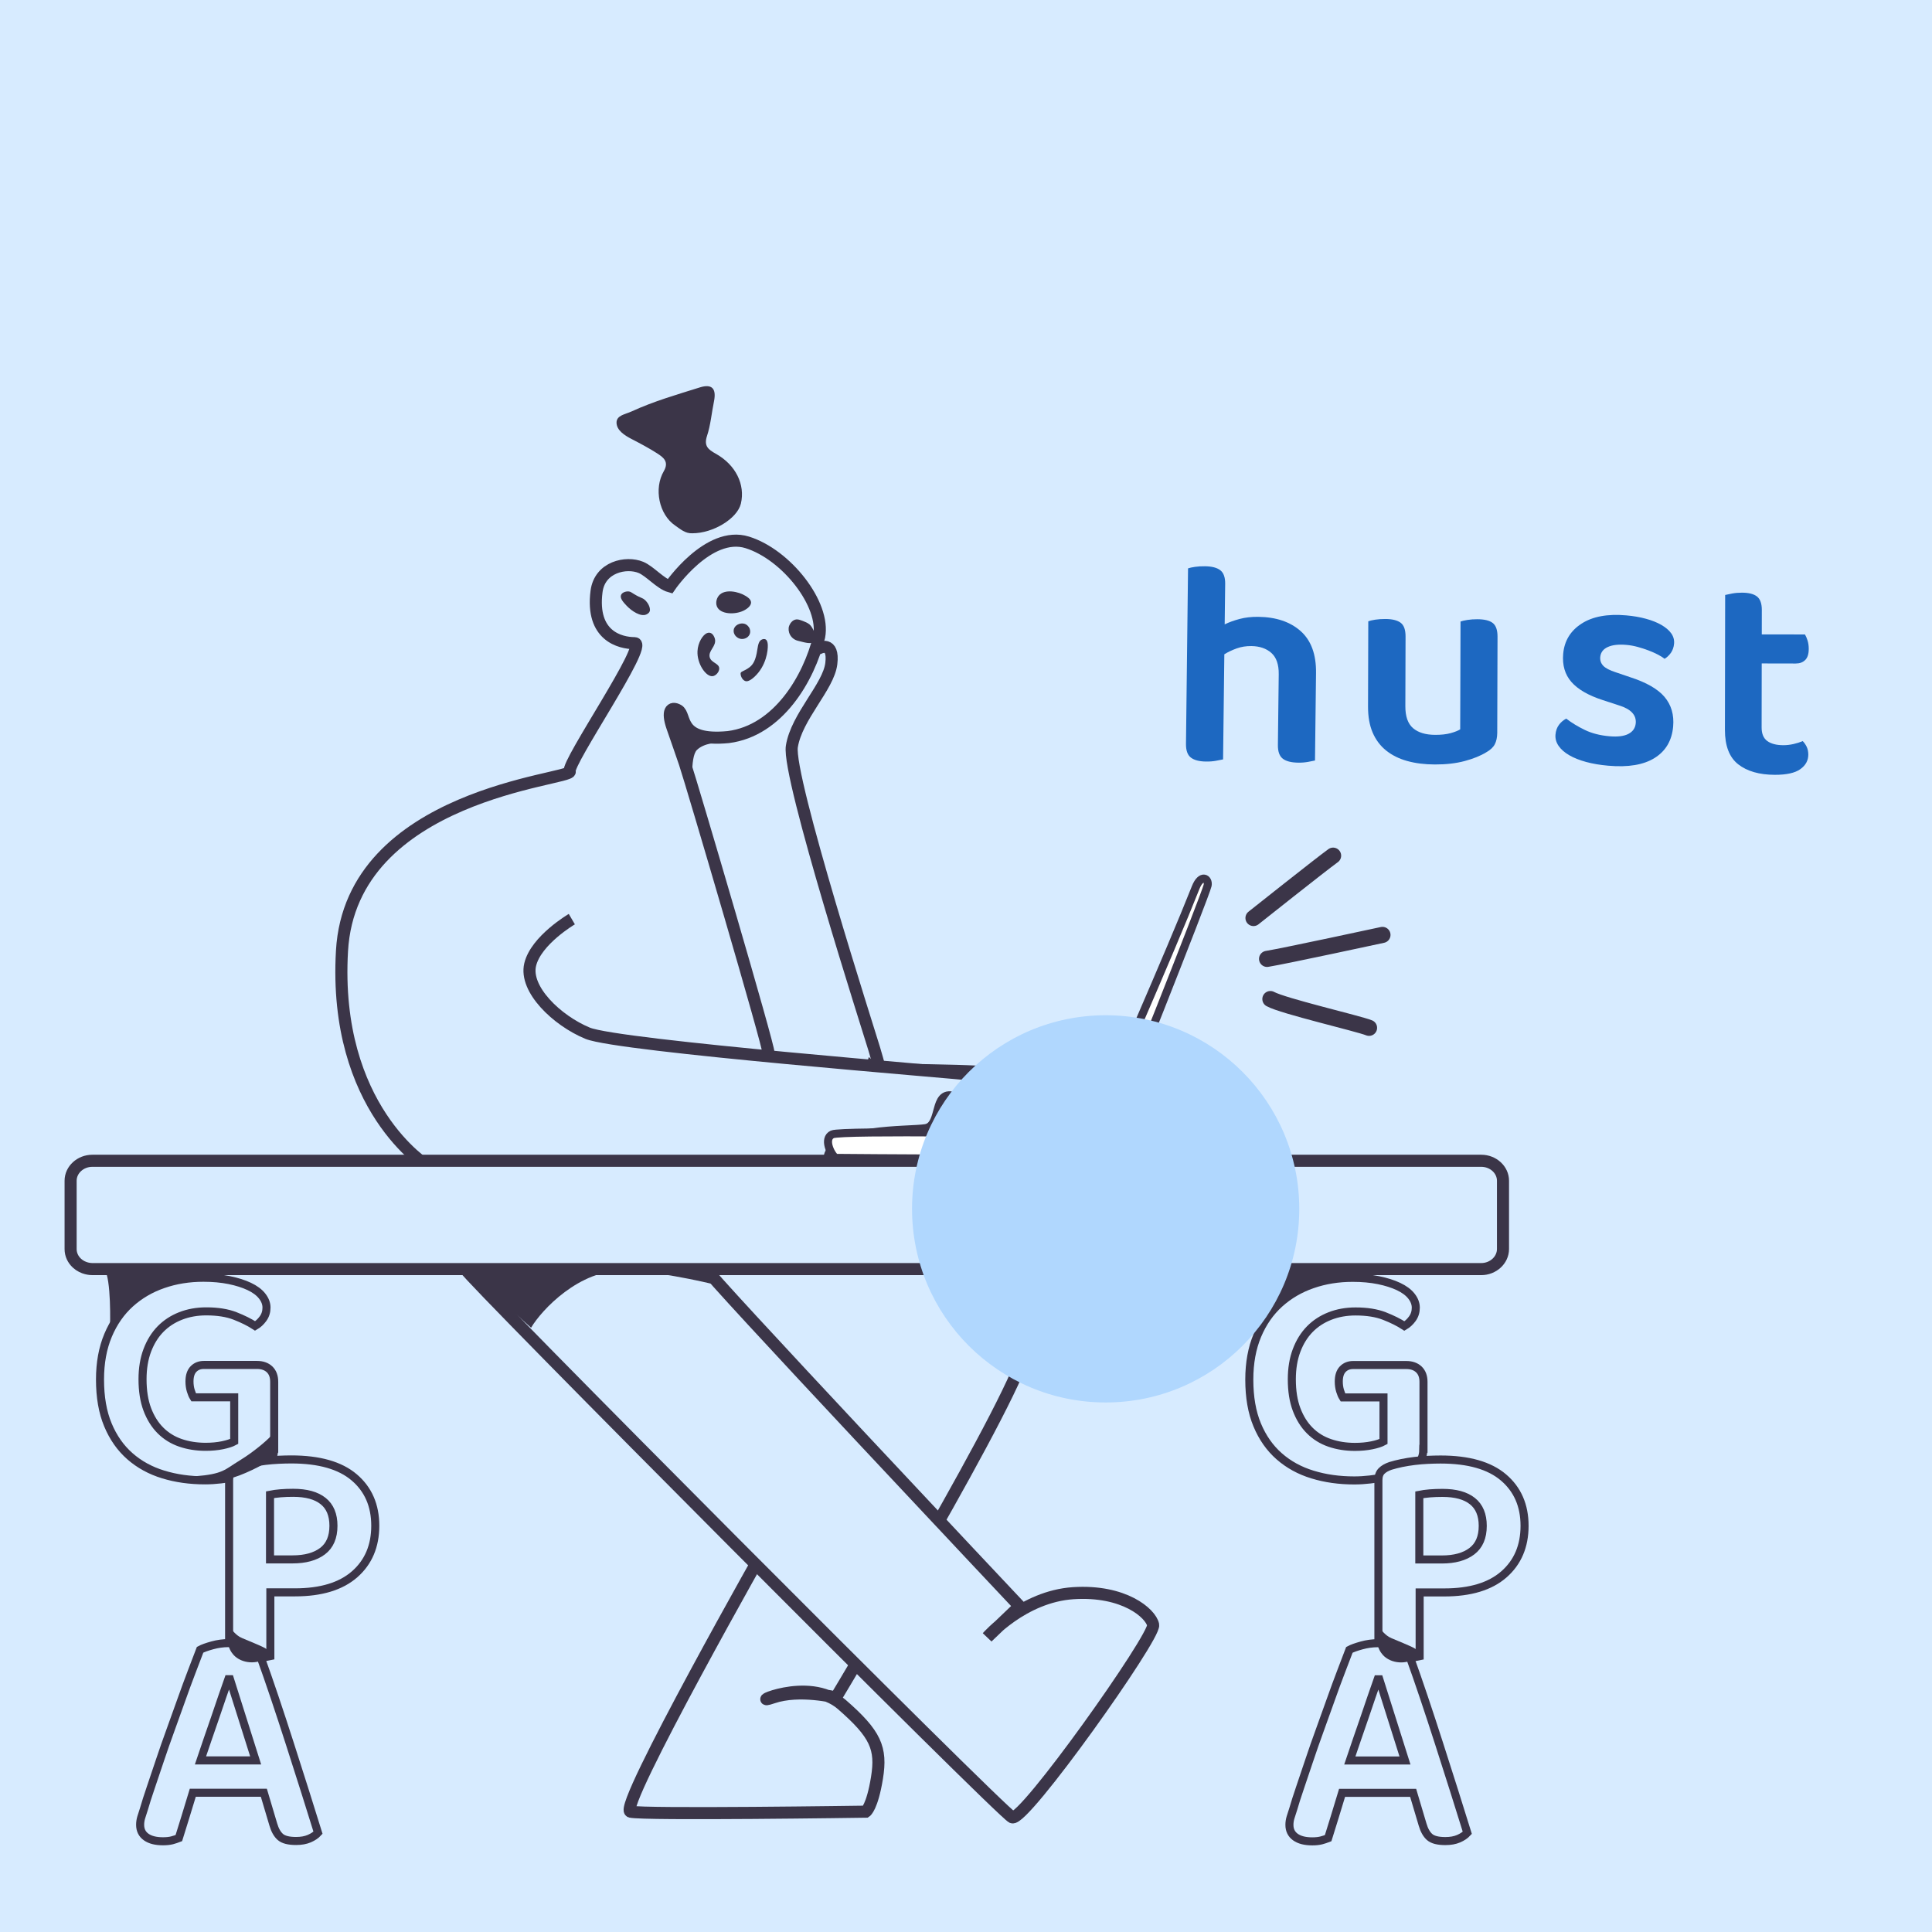 <svg width="480" height="480" viewBox="0 0 480 480" fill="none" xmlns="http://www.w3.org/2000/svg">
<rect width="480" height="480" fill="#D7EBFF"/>
<path d="M302.116 189.012C301.38 189.15 300.56 189.216 299.638 189.203C297.932 189.185 296.675 188.849 295.855 188.209C295.035 187.568 294.641 186.442 294.653 184.838L295.167 141.212C295.557 141.075 296.131 140.943 296.886 140.836C297.64 140.728 298.478 140.668 299.406 140.687C301.106 140.711 302.369 141.041 303.189 141.681C304.009 142.322 304.409 143.442 304.391 145.052L304.268 155.12C305.34 154.6 306.579 154.151 307.968 153.78C309.357 153.41 310.901 153.23 312.607 153.249C317.031 153.304 320.545 154.484 323.148 156.801C325.751 159.119 327.019 162.591 326.964 167.206L326.707 188.947C326.318 189.037 325.743 189.156 324.989 189.288C324.229 189.425 323.421 189.491 322.547 189.479C320.793 189.46 319.512 189.125 318.692 188.484C317.872 187.843 317.477 186.718 317.49 185.114L317.698 167.527C317.728 165.091 317.112 163.324 315.862 162.217C314.611 161.109 312.965 160.54 310.918 160.515C309.607 160.497 308.385 160.688 307.26 161.095C306.14 161.496 305.105 161.98 304.183 162.555L303.87 188.672C303.433 188.761 302.853 188.875 302.116 189.012Z" fill="#1D68C1"/>
<path d="M371.382 184.904C370.992 185.656 370.282 186.327 369.259 186.903C367.846 187.773 366.06 188.497 363.889 189.079C361.719 189.661 359.258 189.94 356.479 189.931C353.946 189.925 351.663 189.638 349.623 189.068C347.579 188.505 345.838 187.632 344.375 186.463C342.922 185.292 341.804 183.806 341.031 182.004C340.258 180.202 339.879 178.062 339.885 175.585L339.946 154.357C340.334 154.215 340.908 154.083 341.66 153.957C342.415 153.843 343.256 153.783 344.18 153.785C345.884 153.79 347.144 154.1 347.972 154.71C348.8 155.32 349.204 156.454 349.207 158.105L349.155 175.468C349.149 178.001 349.786 179.809 351.072 180.914C352.355 182.008 354.191 182.568 356.573 182.572C358.076 182.578 359.362 182.434 360.407 182.146C361.452 181.858 362.244 181.543 362.783 181.203L362.864 154.416C363.252 154.274 363.826 154.142 364.585 154.02C365.34 153.906 366.155 153.842 367.029 153.847C368.782 153.85 370.061 154.159 370.859 154.773C371.657 155.386 372.053 156.516 372.056 158.167L371.986 182.099C371.97 183.216 371.771 184.152 371.382 184.904Z" fill="#1D68C1"/>
<path d="M415.689 180.504C415.381 183.971 413.86 186.574 411.115 188.297C408.371 190.029 404.519 190.675 399.56 190.236C397.526 190.061 395.693 189.748 394.061 189.305C392.43 188.862 391.033 188.306 389.864 187.628C388.703 186.95 387.82 186.175 387.224 185.303C386.628 184.431 386.369 183.494 386.457 182.503C386.537 181.562 386.822 180.762 387.304 180.103C387.786 179.445 388.388 178.928 389.128 178.537C390.437 179.552 391.966 180.487 393.713 181.335C395.461 182.191 397.525 182.721 399.899 182.925C401.933 183.1 403.497 182.9 404.589 182.326C405.69 181.752 406.288 180.863 406.398 179.677C406.573 177.651 405.206 176.18 402.29 175.272L398.216 173.94C394.627 172.78 392.024 171.275 390.415 169.435C388.806 167.595 388.122 165.267 388.37 162.445C388.656 159.224 390.17 156.73 392.922 154.948C395.674 153.165 399.382 152.479 404.035 152.888C405.815 153.041 407.453 153.323 408.941 153.734C410.428 154.137 411.705 154.652 412.772 155.264C413.839 155.884 414.653 156.576 415.205 157.347C415.758 158.118 415.998 158.978 415.918 159.919C415.838 160.809 415.569 161.575 415.121 162.208C414.664 162.84 414.146 163.33 413.566 163.677C413.147 163.344 412.592 162.988 411.901 162.633C411.21 162.27 410.443 161.934 409.592 161.607C408.749 161.28 407.848 160.997 406.896 160.73C405.944 160.473 405.002 160.3 404.061 160.22C402.129 160.052 400.59 160.226 399.446 160.75C398.302 161.273 397.678 162.103 397.576 163.239C397.503 164.079 397.75 164.803 398.317 165.405C398.884 166.007 399.925 166.542 401.43 167.029L404.994 168.241C409.025 169.54 411.876 171.176 413.546 173.143C415.233 175.143 415.944 177.588 415.689 180.504Z" fill="#1D68C1"/>
<path d="M439.085 184.115C440.035 184.795 441.355 185.14 443.061 185.142C443.886 185.145 444.729 185.048 445.583 184.855C446.436 184.661 447.198 184.415 447.885 184.126C448.271 184.515 448.599 184.989 448.87 185.548C449.134 186.111 449.267 186.753 449.268 187.486C449.265 188.946 448.609 190.148 447.29 191.09C445.975 192.04 443.86 192.506 440.942 192.5C437.1 192.491 434.072 191.62 431.86 189.894C429.649 188.168 428.547 185.301 428.554 181.311L428.611 147.821C428.998 147.724 429.569 147.604 430.324 147.461C431.08 147.318 431.898 147.245 432.772 147.248C434.478 147.25 435.725 147.571 436.526 148.203C437.327 148.835 437.726 149.96 437.719 151.56L437.709 157.613L448.436 157.63C448.673 158.021 448.895 158.53 449.092 159.163C449.289 159.797 449.377 160.477 449.377 161.21C449.377 162.479 449.086 163.4 448.496 163.977C447.91 164.562 447.133 164.848 446.16 164.846L437.694 164.829L437.67 180.734C437.669 182.311 438.142 183.43 439.085 184.115Z" fill="#1D68C1"/>
<g clip-path="url(#clip0_698_977)">
<path d="M203.564 161.007C203.564 161.007 207.237 159.104 206.537 164.875C205.838 170.636 197.927 178.022 196.734 185.449C195.54 192.877 216.073 256.79 217.215 260.638C218.367 264.485 218.944 266.943 218.944 266.943L143.323 259.238C143.323 259.238 122.482 242.08 123.016 242.429C123.541 242.779 150.874 201.641 150.874 201.641L166.459 166.49L203.564 161.007Z" fill="#D7EBFF" stroke="#3B3548" stroke-width="3" stroke-miterlimit="10"/>
<path d="M171.983 312.947C174.143 312.649 240.505 312.474 241.729 313.873C242.954 315.272 255.432 324.86 254.866 334.54C254.3 344.21 207.679 421.743 207.679 421.743C207.679 421.743 198.657 419.47 192.002 421.743C185.346 424.017 200.746 416.168 209.16 423.492C217.575 430.817 219.077 434.345 217.884 441.7C216.691 449.056 215.106 450.105 215.106 450.105C215.106 450.105 159.957 450.918 156.635 450.105C153.312 449.292 191.302 382.303 191.302 382.303L171.983 312.947Z" fill="#D7EBFF" stroke="#3B3548" stroke-width="3" stroke-miterlimit="10"/>
<path d="M216.609 265.298C217.483 266.069 245.742 265.637 248.858 266.944C251.975 268.25 254.516 276.089 255.298 278.167C256.09 280.245 255.206 281.212 253.899 281.212C252.593 281.212 251.801 281.613 250.659 280.276C249.517 278.938 249.085 271.758 245.844 270.966C242.604 270.174 218.789 269.124 217.308 268.517C215.827 267.911 216.609 265.298 216.609 265.298Z" fill="#D7EBFF" stroke="#3B3548" stroke-width="3" stroke-miterlimit="10"/>
<path d="M142.068 228.357C142.068 228.357 133.17 233.572 131.719 239.662C130.269 245.763 138.313 253.519 145.977 256.698C153.641 259.876 238.047 266.522 242.336 267.067C246.626 267.612 247.686 271.923 248.611 274.546C249.537 277.169 249.085 281.644 245.309 280.78C241.534 279.916 239.579 272.9 236.051 272.632C232.522 272.365 234.24 280.08 230.023 280.78C225.805 281.479 206.352 280.512 206.002 288.228C205.653 295.943 177.137 315.807 175.522 315.293C173.907 314.779 253.313 399.071 253.313 399.071L245.299 406.745C245.299 406.745 254.105 396.633 266.676 395.82C279.257 395.008 285.882 400.799 286.499 403.69C287.126 406.58 254.31 452.821 251.471 451.504C248.632 450.187 115.908 316.867 115.641 315.303C115.363 313.729 106.187 289.668 106.187 289.668C106.187 289.668 82.722 275.358 84.965 236.257C87.207 197.156 142.377 193.761 141.554 191.663C140.731 189.564 161.254 159.804 157.674 159.793C154.094 159.783 146.78 158.045 148.21 146.935C149.002 140.834 155.585 139.456 159.237 140.968C161.459 141.884 164.062 145.021 166.438 145.69C166.438 145.69 175.974 131.73 185.665 134.755C195.355 137.779 205.097 150.124 203.513 158.199C200.962 168.558 193.36 181.54 180.953 183.125C168.238 184.349 170.625 177.693 168.475 176.458C166.685 175.44 165.667 176.695 167.035 180.635C168.393 184.585 169.164 186.694 170.142 189.605C171.839 194.646 191.312 260.833 190.911 261.533" fill="#D7EBFF"/>
<path d="M142.068 228.357C142.068 228.357 133.17 233.572 131.719 239.662C130.269 245.763 138.313 253.519 145.977 256.698C153.641 259.876 238.047 266.522 242.336 267.067C246.626 267.612 247.686 271.923 248.611 274.546C249.537 277.169 249.085 281.644 245.309 280.78C241.534 279.916 239.579 272.9 236.051 272.632C232.522 272.365 234.24 280.08 230.023 280.78C225.805 281.479 206.352 280.512 206.002 288.228C205.653 295.943 177.137 315.807 175.522 315.293C173.907 314.779 253.313 399.071 253.313 399.071L245.299 406.745C245.299 406.745 254.105 396.633 266.676 395.82C279.257 395.008 285.882 400.799 286.499 403.69C287.126 406.58 254.31 452.821 251.471 451.504C248.632 450.187 115.908 316.867 115.641 315.303C115.363 313.729 106.187 289.668 106.187 289.668C106.187 289.668 82.722 275.358 84.965 236.257C87.207 197.156 142.377 193.761 141.554 191.663C140.731 189.564 161.254 159.804 157.674 159.793C154.094 159.783 146.78 158.045 148.21 146.935C149.002 140.834 155.585 139.456 159.237 140.968C161.459 141.884 164.062 145.021 166.438 145.69C166.438 145.69 175.974 131.73 185.665 134.755C195.355 137.779 205.097 150.124 203.513 158.199C200.962 168.558 193.36 181.54 180.953 183.125C168.238 184.349 170.625 177.693 168.475 176.458C166.685 175.44 165.667 176.695 167.035 180.635C168.393 184.585 169.164 186.694 170.142 189.605C171.839 194.646 191.312 260.833 190.911 261.533" stroke="#3B3548" stroke-width="3" stroke-miterlimit="10"/>
<path d="M207.566 287.672C206.363 286.715 204.521 282.878 206.795 281.829C209.068 280.78 260.905 281.695 265.102 281.613C269.309 281.52 272.899 277.344 273.856 274.978C274.628 273.085 290.706 236.597 297.043 220.549C298.453 216.969 300.376 218.296 300.027 219.983C299.543 222.308 276.716 279.792 275.924 281.284C275.132 282.765 274.391 285.265 274.34 287.075C274.319 288.31 207.566 287.672 207.566 287.672Z" fill="white" stroke="#3B3548" stroke-width="2" stroke-miterlimit="10"/>
<path d="M179.05 184.565C178.176 184.472 174.966 184.565 173.156 186.313C171.345 188.062 172.045 196.734 172.394 197.609C172.744 198.483 166.706 177.652 166.706 177.652C166.706 177.652 167.909 176.86 168.496 177.652C169.072 178.444 171.119 181.55 173.166 182.271C175.213 182.991 179.05 184.565 179.05 184.565Z" fill="#3B3548"/>
<path d="M131.946 329.87C134.558 325.436 143.971 315.385 155.03 315.684C166.088 315.982 179.194 319.624 179.05 319.459C178.906 319.295 173.711 307.742 172.878 307.917C172.045 308.092 116.186 308.267 116.186 308.267L113.707 309.635L115.661 315.303L131.946 329.87Z" fill="#3B3548"/>
<path d="M368.003 315.303C259.084 315.303 150.164 315.303 41.244 315.303C35.144 315.303 29.044 315.303 22.944 315.303C22.584 315.303 20.67 315.262 19.127 313.842C18.15 312.947 17.543 311.703 17.543 310.334V293.35C17.543 290.624 19.971 288.392 22.944 288.392H368.014C370.987 288.392 373.414 290.624 373.414 293.35V310.334C373.404 313.061 370.976 315.303 368.003 315.303Z" fill="#D7EBFF" stroke="#3B3548" stroke-width="3" stroke-miterlimit="10"/>
<path d="M185.284 148.076C183.494 146.955 180.069 146.235 178.608 147.963C177.95 148.745 177.672 150.051 178.3 151.018C179.441 152.777 183.134 152.705 185.12 151.512C185.449 151.317 186.745 150.535 186.581 149.527C186.467 148.827 185.727 148.354 185.284 148.076Z" fill="#3B3548"/>
<path d="M197.793 153.899C196.847 154.022 196.261 154.938 196.055 155.504C195.602 156.81 196.333 158.785 198.349 159.228C199.583 159.495 201.569 160.256 202.289 159.32C203.163 158.189 201.857 155.72 201.085 155.102C200.602 154.722 200.005 154.485 199.501 154.29C198.719 154.002 198.287 153.837 197.793 153.899Z" fill="#3B3548"/>
<path d="M184.904 154.958C183.895 154.691 182.496 155.277 182.291 156.46C182.116 157.489 182.918 158.477 183.906 158.703C184.801 158.909 185.829 158.487 186.22 157.654C186.58 156.892 186.241 156.141 186.189 156.039C186.159 155.987 185.768 155.185 184.904 154.958Z" fill="#3B3548"/>
<path d="M189.389 158.847C188.617 159.125 188.37 159.917 188.154 161.398C187.774 164.011 187.125 165.091 186.189 165.801C184.852 166.809 183.988 166.778 183.998 167.344C184.008 168.095 184.492 168.99 185.191 169.216C185.428 169.288 186.056 169.412 187.403 168.188C190.386 165.451 190.818 161.604 190.757 160.256C190.736 159.896 190.695 159.186 190.273 158.898C189.923 158.662 189.502 158.806 189.389 158.847Z" fill="#3B3548"/>
<path d="M175.687 157.283C174.606 157.685 173.393 159.649 173.29 161.779C173.135 164.916 175.419 168.219 177.075 167.992C177.898 167.879 178.742 166.881 178.69 166.027C178.618 164.741 176.612 164.69 176.304 163.198C175.985 161.604 178.042 160.534 177.621 158.734C177.497 158.219 177.127 157.458 176.51 157.252C176.139 157.119 175.81 157.242 175.687 157.283Z" fill="#3B3548"/>
<path d="M161.439 151.101C161.212 150.01 160.431 149.249 160.307 149.136C159.536 148.416 159.32 148.683 157.55 147.603C156.84 147.171 156.645 146.986 156.203 146.945C155.482 146.873 154.557 147.192 154.299 147.819C153.96 148.632 154.886 149.64 155.596 150.401C156.953 151.872 159.165 153.241 160.503 152.695C160.677 152.623 161.212 152.407 161.408 151.893C161.5 151.667 161.511 151.42 161.439 151.101Z" fill="#3B3548"/>
<path d="M311.424 228.079C311.424 228.079 328.151 214.788 331.206 212.587Z" fill="#FDF5F2"/>
<path d="M311.424 228.079C311.424 228.079 328.151 214.788 331.206 212.587" stroke="#3B3548" stroke-width="4" stroke-miterlimit="10" stroke-linecap="round"/>
<path d="M314.799 238.232C319.129 237.533 343.469 232.276 343.469 232.276Z" fill="#FDF5F2"/>
<path d="M314.799 238.232C319.129 237.533 343.469 232.276 343.469 232.276" stroke="#3B3548" stroke-width="4" stroke-miterlimit="10" stroke-linecap="round"/>
<path d="M315.622 248.211C318.769 249.959 337.512 254.29 340.136 255.36Z" fill="#FDF5F2"/>
<path d="M315.622 248.211C318.769 249.959 337.512 254.29 340.136 255.36" stroke="#3B3548" stroke-width="4" stroke-miterlimit="10" stroke-linecap="round"/>
<path d="M172.003 132.491C170.265 132.584 168.969 131.411 167.745 130.568C163.712 127.821 162.406 121.381 164.916 117.071C166.294 114.705 164.792 113.615 163.239 112.617C161.181 111.3 159.011 110.158 156.851 109.037C155.102 108.132 153.23 106.887 153.178 105.056C153.127 103.173 155.328 102.957 156.953 102.206C162.426 99.686 168.177 98.04 173.876 96.25C176.9 95.304 178.032 96.548 177.384 99.737C176.797 102.597 176.561 105.56 175.655 108.306C174.822 110.806 175.974 111.691 177.805 112.709C182.784 115.477 185.192 120.384 184.07 125.126C183.165 128.86 177.168 132.502 172.003 132.491Z" fill="#3B3548"/>
<path d="M68.083 359.918C68.083 361.235 67.805 362.243 67.26 362.953C66.705 363.663 65.83 364.331 64.617 364.959C63.938 365.381 63.084 365.761 62.055 366.101C61.026 366.44 59.905 366.728 58.671 366.965C57.436 367.201 56.161 367.397 54.854 367.551C53.537 367.706 52.231 367.788 50.914 367.788C47.18 367.788 43.734 367.304 40.555 366.327C37.376 365.36 34.619 363.848 32.284 361.801C29.949 359.754 28.118 357.151 26.811 354.003C25.495 350.855 24.847 347.1 24.847 342.739C24.847 338.593 25.515 334.931 26.853 331.752C28.19 328.573 30.031 325.94 32.367 323.831C34.702 321.733 37.417 320.138 40.524 319.068C43.621 317.988 46.954 317.453 50.533 317.453C52.9 317.453 55.039 317.649 56.953 318.039C58.866 318.43 60.522 318.955 61.921 319.613C63.31 320.272 64.38 321.054 65.11 321.979C65.841 322.895 66.211 323.862 66.211 324.86C66.211 325.909 65.923 326.825 65.347 327.617C64.771 328.409 64.112 329.006 63.382 329.427C62.014 328.532 60.358 327.709 58.413 326.948C56.469 326.187 54.083 325.806 51.243 325.806C48.929 325.806 46.799 326.187 44.865 326.948C42.921 327.709 41.255 328.8 39.866 330.219C38.477 331.639 37.387 333.398 36.594 335.497C35.802 337.595 35.411 339.992 35.411 342.667C35.411 345.557 35.802 348.047 36.594 350.156C37.387 352.254 38.477 354.003 39.866 355.392C41.255 356.781 42.911 357.809 44.834 358.468C46.748 359.126 48.836 359.455 51.099 359.455C52.622 359.455 54.011 359.322 55.276 359.064C56.541 358.797 57.508 358.488 58.187 358.118V347.162H48.106C47.838 346.74 47.602 346.195 47.396 345.506C47.19 344.827 47.077 344.066 47.077 343.222C47.077 341.854 47.406 340.836 48.065 340.146C48.723 339.467 49.577 339.118 50.626 339.118H63.866C65.182 339.118 66.211 339.488 66.983 340.218C67.744 340.959 68.124 341.978 68.124 343.294V359.918H68.083Z" fill="#D7EBFF" stroke="#3B3548" stroke-width="2" stroke-miterlimit="10"/>
<path d="M67.168 395.625V411.457C66.695 411.56 66.026 411.693 65.162 411.848C64.298 412.002 63.362 412.084 62.364 412.084C60.368 412.084 58.959 411.714 58.146 410.983C57.333 410.253 56.922 409.019 56.922 407.28V367.726C56.922 366.728 57.189 365.967 57.714 365.443C58.239 364.918 58.979 364.496 59.915 364.177C60.759 363.92 61.685 363.683 62.714 363.467C63.742 363.262 64.802 363.087 65.903 362.953C67.003 362.819 68.104 362.727 69.215 362.675C70.316 362.624 71.365 362.593 72.363 362.593C79.296 362.593 84.512 364.074 87.999 367.047C91.487 370.01 93.235 374.022 93.235 379.063C93.235 384.103 91.528 388.126 88.112 391.119C84.697 394.113 79.759 395.615 73.299 395.615H67.168V395.625ZM72.682 387.426C75.829 387.426 78.319 386.747 80.129 385.379C81.94 384.011 82.845 381.912 82.845 379.073C82.845 376.347 81.992 374.289 80.284 372.932C78.576 371.563 76.097 370.884 72.836 370.884C70.573 370.884 68.659 371.039 67.085 371.358V387.426H72.682V387.426Z" fill="#D7EBFF" stroke="#3B3548" stroke-width="2" stroke-miterlimit="10"/>
<path d="M65.553 445.404H47.9C47.324 447.348 46.707 449.375 46.048 451.473C45.39 453.572 44.855 455.31 44.433 456.668C43.909 456.874 43.343 457.059 42.736 457.224C42.129 457.378 41.378 457.46 40.493 457.46C38.703 457.46 37.315 457.111 36.317 456.401C35.319 455.691 34.815 454.683 34.815 453.366C34.815 452.739 34.907 452.121 35.093 451.514C35.278 450.907 35.494 450.218 35.761 449.426C36.183 447.955 36.749 446.186 37.459 444.108C38.169 442.03 38.93 439.777 39.742 437.328C40.555 434.89 41.44 432.36 42.386 429.767C43.333 427.165 44.238 424.645 45.102 422.206C45.966 419.768 46.81 417.474 47.622 415.355C48.435 413.226 49.135 411.405 49.711 409.883C50.39 409.512 51.408 409.152 52.745 408.782C54.083 408.411 55.441 408.226 56.798 408.226C58.64 408.226 60.317 408.504 61.839 409.049C63.362 409.605 64.329 410.479 64.75 411.693C65.8 414.584 66.952 417.906 68.217 421.661C69.482 425.416 70.748 429.294 72.034 433.286C73.32 437.277 74.564 441.196 75.778 445.023C76.982 448.86 78.062 452.296 79.008 455.341C78.484 455.917 77.763 456.401 76.838 456.802C75.922 457.193 74.832 457.388 73.566 457.388C71.725 457.388 70.429 457.059 69.668 456.401C68.906 455.742 68.31 454.703 67.898 453.284L65.553 445.404ZM56.726 417.197C56.253 418.513 55.739 419.984 55.194 421.61C54.638 423.235 54.062 424.933 53.465 426.692C52.858 428.451 52.241 430.241 51.614 432.051C50.986 433.862 50.379 435.641 49.803 437.37H63.516L57.138 417.197H56.726Z" fill="#D7EBFF" stroke="#3B3548" stroke-width="2" stroke-miterlimit="10"/>
<path d="M56.737 408.772C57.169 410.294 57.951 411.127 58.403 411.528C60.728 413.596 64.75 413.36 66.304 411.631C66.509 411.405 66.859 411.004 66.808 410.52C66.746 409.841 65.933 409.409 63.176 408.247C60.101 406.94 59.74 406.889 58.969 406.282C57.693 405.253 57.323 404.317 56.922 404.441C56.562 404.554 56.325 405.469 56.737 408.772Z" fill="#3B3548"/>
<path d="M25.927 315.303C27.676 317.556 27.367 329.551 27.326 329.767C27.285 329.983 33.94 322.278 34.29 321.712C34.64 321.146 46.635 317.031 46.635 317.031C46.635 317.031 44.845 315.591 44.618 315.54C44.392 315.488 25.927 315.303 25.927 315.303Z" fill="#3B3548"/>
<path d="M353.622 359.939C353.622 361.256 353.344 362.264 352.799 362.974C352.244 363.683 351.369 364.352 350.155 364.98C349.476 365.401 348.623 365.782 347.594 366.121C346.565 366.461 345.444 366.749 344.209 366.986C342.975 367.222 341.699 367.418 340.393 367.572C339.076 367.726 337.77 367.809 336.453 367.809C332.719 367.809 329.273 367.325 326.094 366.348C322.915 365.381 320.158 363.869 317.823 361.821C315.488 359.774 313.657 357.172 312.35 354.024C311.034 350.876 310.385 347.121 310.385 342.759C310.385 338.614 311.054 334.952 312.391 331.773C313.729 328.594 315.57 325.961 317.905 323.852C320.241 321.753 322.956 320.159 326.063 319.089C329.159 318.009 332.492 317.474 336.072 317.474C338.438 317.474 340.578 317.669 342.491 318.06C344.405 318.451 346.061 318.976 347.46 319.634C348.849 320.293 349.919 321.074 350.649 322C351.379 322.916 351.75 323.883 351.75 324.881C351.75 325.93 351.462 326.845 350.886 327.637C350.31 328.43 349.651 329.026 348.921 329.448C347.553 328.553 345.896 327.73 343.952 326.969C342.008 326.208 339.621 325.827 336.782 325.827C334.468 325.827 332.338 326.208 330.404 326.969C328.46 327.73 326.793 328.82 325.405 330.24C324.016 331.66 322.925 333.419 322.133 335.517C321.341 337.616 320.95 340.013 320.95 342.687C320.95 345.578 321.341 348.068 322.133 350.176C322.925 352.275 324.016 354.024 325.405 355.413C326.793 356.801 328.45 357.83 330.373 358.488C332.287 359.147 334.375 359.476 336.638 359.476C338.161 359.476 339.549 359.342 340.815 359.085C342.08 358.828 343.047 358.509 343.726 358.139V347.183H333.645C333.377 346.761 333.14 346.216 332.935 345.527C332.729 344.848 332.616 344.087 332.616 343.243C332.616 341.875 332.945 340.856 333.603 340.167C334.262 339.488 335.116 339.138 336.165 339.138H349.404C350.721 339.138 351.75 339.509 352.521 340.239C353.283 340.98 353.663 341.998 353.663 343.315V359.939H353.622Z" fill="#D7EBFF" stroke="#3B3548" stroke-width="2" stroke-miterlimit="10"/>
<path d="M352.707 395.645V411.477C352.233 411.58 351.565 411.714 350.701 411.868C349.837 412.022 348.9 412.105 347.903 412.105C345.907 412.105 344.498 411.734 343.685 411.004C342.872 410.274 342.461 409.039 342.461 407.301V367.747C342.461 366.749 342.728 365.988 343.253 365.463C343.777 364.938 344.518 364.517 345.454 364.198C346.298 363.941 347.224 363.704 348.252 363.488C349.281 363.282 350.341 363.107 351.441 362.974C352.542 362.84 353.643 362.747 354.754 362.696C355.854 362.644 356.904 362.614 357.902 362.614C364.835 362.614 370.051 364.095 373.538 367.068C377.025 370.031 378.774 374.042 378.774 379.083C378.774 384.124 377.066 388.146 373.651 391.14C370.236 394.133 365.298 395.635 358.838 395.635H352.707V395.645ZM358.221 387.447C361.368 387.447 363.858 386.768 365.668 385.399C367.479 384.031 368.384 381.933 368.384 379.093C368.384 376.367 367.53 374.31 365.823 372.952C364.115 371.584 361.636 370.905 358.375 370.905C356.112 370.905 354.198 371.059 352.624 371.378V387.447H358.221V387.447Z" fill="#D7EBFF" stroke="#3B3548" stroke-width="2" stroke-miterlimit="10"/>
<path d="M351.091 445.425H333.439C332.863 447.369 332.245 449.395 331.587 451.494C330.929 453.593 330.394 455.331 329.972 456.689C329.447 456.895 328.882 457.08 328.275 457.244C327.668 457.399 326.917 457.481 326.032 457.481C324.242 457.481 322.853 457.131 321.855 456.421C320.858 455.712 320.354 454.704 320.354 453.387C320.354 452.759 320.446 452.142 320.631 451.535C320.816 450.928 321.032 450.239 321.3 449.447C321.722 447.976 322.287 446.206 322.997 444.128C323.707 442.05 324.468 439.798 325.281 437.349C326.094 434.911 326.978 432.381 327.925 429.788C328.871 427.186 329.776 424.665 330.641 422.227C331.505 419.789 332.348 417.495 333.161 415.376C333.974 413.247 334.673 411.426 335.249 409.903C335.928 409.533 336.947 409.173 338.284 408.803C339.621 408.432 340.979 408.247 342.337 408.247C344.178 408.247 345.855 408.525 347.378 409.07C348.9 409.626 349.867 410.5 350.289 411.714C351.338 414.604 352.49 417.927 353.756 421.682C355.021 425.437 356.286 429.315 357.572 433.306C358.858 437.298 360.103 441.217 361.317 445.044C362.52 448.881 363.6 452.317 364.547 455.362C364.022 455.938 363.302 456.421 362.376 456.823C361.461 457.214 360.37 457.409 359.105 457.409C357.264 457.409 355.967 457.08 355.206 456.421C354.445 455.763 353.848 454.724 353.437 453.304L351.091 445.425ZM342.275 417.217C341.802 418.534 341.288 420.005 340.743 421.631C340.187 423.256 339.611 424.953 339.014 426.712C338.407 428.471 337.79 430.261 337.163 432.072C336.535 433.882 335.928 435.662 335.352 437.39H349.065L342.687 417.217H342.275Z" fill="#D7EBFF" stroke="#3B3548" stroke-width="2" stroke-miterlimit="10"/>
<path d="M342.286 408.792C342.718 410.315 343.5 411.148 343.952 411.549C346.277 413.617 350.299 413.38 351.853 411.652C352.059 411.426 352.408 411.025 352.357 410.541C352.295 409.862 351.482 409.43 348.726 408.268C345.65 406.961 345.29 406.91 344.518 406.303C343.242 405.274 342.872 404.338 342.471 404.461C342.111 404.575 341.874 405.49 342.286 408.792Z" fill="#3B3548"/>
<path d="M311.466 315.313C313.214 317.566 312.906 329.561 312.865 329.777C312.823 329.993 319.479 322.288 319.829 321.722C320.179 321.157 332.173 317.042 332.173 317.042C332.173 317.042 339.045 315.355 338.829 315.313C338.603 315.272 311.466 315.313 311.466 315.313Z" fill="#3B3548"/>
<path d="M48.425 366.78C55.513 366.224 55.78 365.134 59.545 362.85C63.578 360.402 67.579 356.781 67.528 356.42C67.477 356.06 68.464 361.554 67.219 362.624C65.975 363.693 59.792 366.841 56.727 367.397C48.754 368.847 48.425 366.78 48.425 366.78Z" fill="#3B3548"/>
</g>
<g style="mix-blend-mode:multiply">
<path d="M274.696 348.44C301.262 348.44 322.799 326.904 322.799 300.338C322.799 273.772 301.262 252.235 274.696 252.235C248.13 252.235 226.594 273.772 226.594 300.338C226.594 326.904 248.13 348.44 274.696 348.44Z" fill="#B0D7FE"/>
</g>
<defs>
<clipPath id="clip0_698_977">
<rect width="363.813" height="437.499" fill="white" transform="translate(16 21)"/>
</clipPath>
</defs>
</svg>
